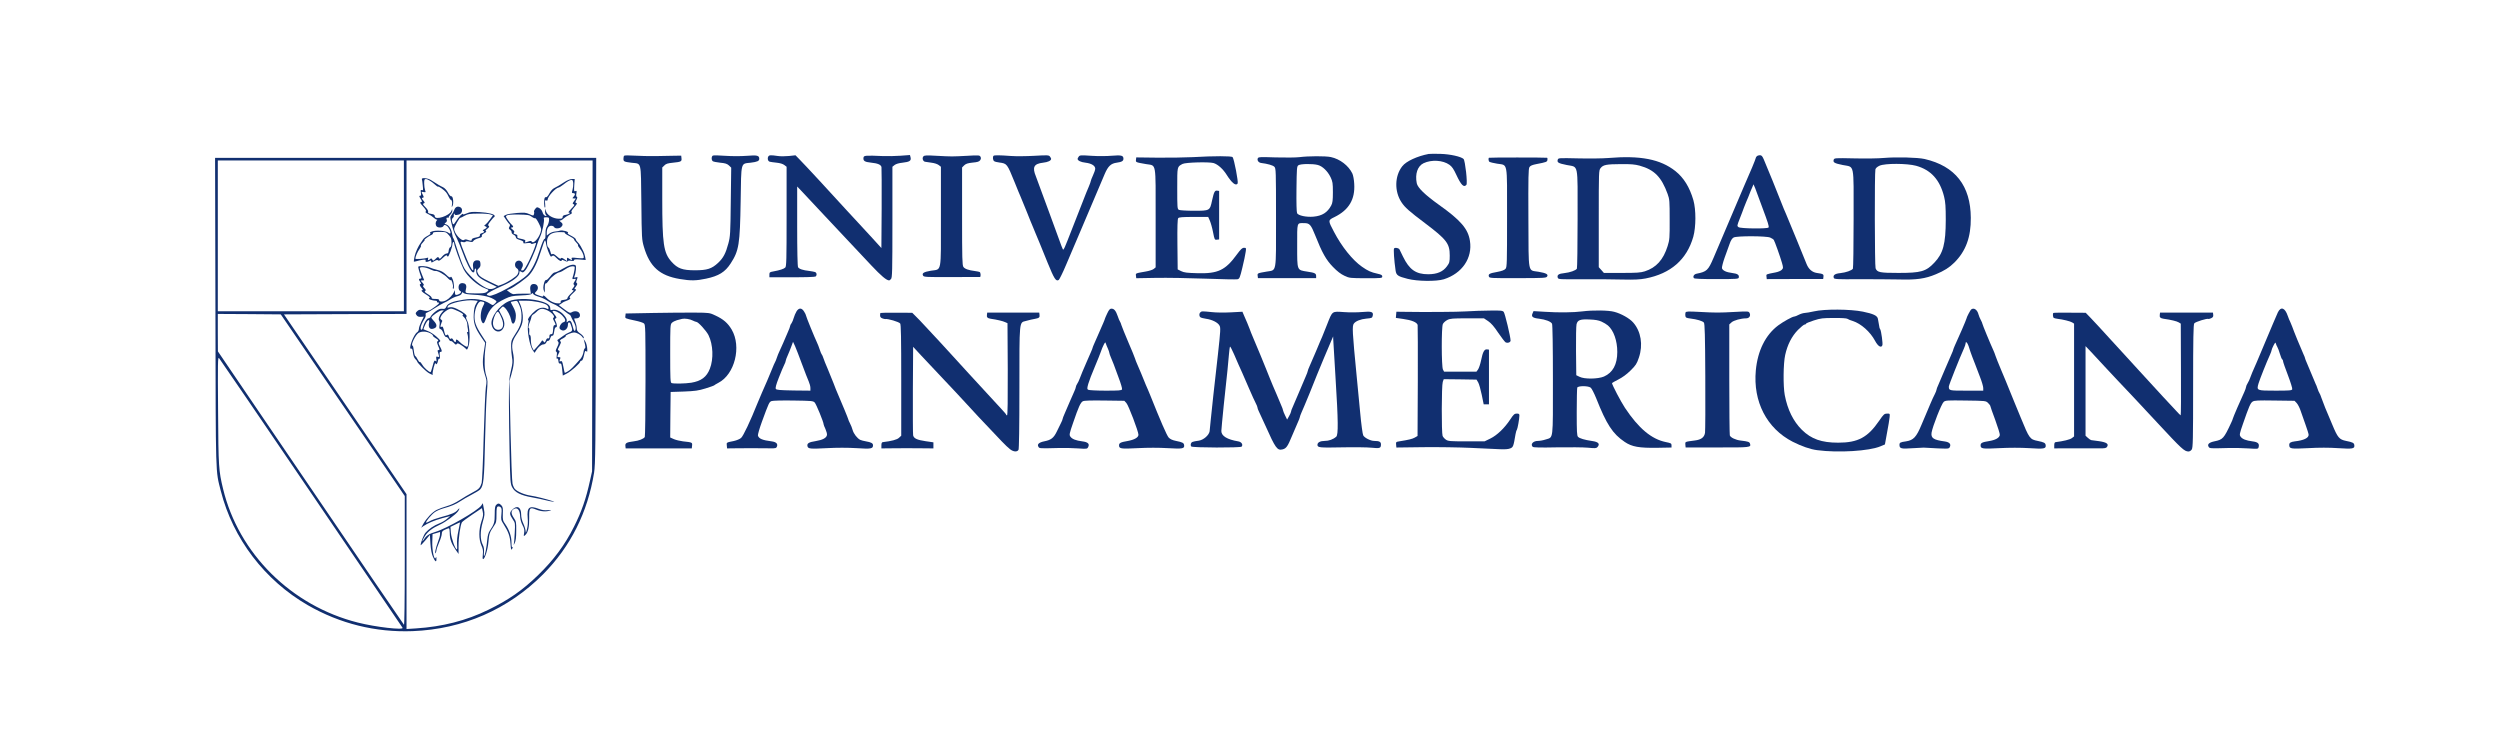 <svg width="2835" height="827" xmlns="http://www.w3.org/2000/svg" version="1.0" preserveAspectRatio="xMidYMid meet">

 <g>
  <title>Layer 1</title>
  <g transform="translate(0 827) scale(0.1 -0.1)" fill="#000000" id="svg_1">
   <path d="m16200,6524c-129,-25 -255,-83 -298,-139c-87,-110 -91,-286 -9,-409c39,-59 86,-101 267,-237c245,-185 280,-231 280,-366c0,-73 -3,-84 -31,-122c-45,-62 -112,-91 -214,-91c-139,0 -213,52 -285,200c-17,36 -35,72 -39,80c-9,18 -49,26 -62,13c-8,-8 0,-135 17,-251c8,-54 26,-66 136,-94c112,-29 326,-31 411,-5c208,66 327,241 296,436c-21,136 -104,232 -348,406c-161,115 -245,196 -255,247c-21,106 9,194 77,227c91,43 220,35 294,-18c29,-21 48,-49 77,-112c55,-118 86,-150 115,-115c15,18 -14,274 -32,293c-28,27 -152,55 -262,58c-60,2 -121,1 -135,-1z" id="svg_2" fill="#112f70"/>
   <path d="m7078,6504c-5,-4 -8,-20 -8,-35c0,-31 7,-34 95,-45c112,-13 102,27 108,-452c4,-407 5,-419 29,-502c66,-225 179,-326 407,-364c123,-21 186,-20 298,4c143,30 216,75 279,173c94,145 105,215 113,705c7,455 -1,424 113,437c75,9 98,19 98,44c0,38 -23,44 -142,34c-68,-5 -164,-5 -240,0c-70,5 -135,7 -143,3c-18,-7 -20,-50 -2,-64c6,-5 44,-13 84,-17c57,-5 78,-12 99,-31l26,-25l-5,-387c-4,-362 -6,-392 -27,-472c-30,-113 -58,-166 -117,-221c-72,-67 -124,-84 -263,-84c-141,0 -196,20 -265,97c-90,100 -105,201 -105,714l0,355l24,23c18,19 38,25 98,31c91,9 101,14 96,51l-3,29l-75,-1c-41,0 -136,-2 -210,-4c-74,-1 -184,1 -245,5c-60,4 -113,4 -117,-1z" id="svg_3" fill="#112f70"/>
   <path d="m8712,6494c-12,-22 -4,-52 17,-58c9,-2 44,-8 78,-11c39,-4 72,-14 88,-27l25,-19l0,-564c0,-495 -2,-565 -15,-579c-17,-16 -60,-30 -135,-44c-41,-7 -45,-10 -45,-37l0,-29l255,0c140,-1 261,3 268,8c18,13 15,43 -5,51c-10,3 -38,9 -63,12c-75,8 -119,23 -130,43c-6,12 -10,182 -10,467l0,448l43,-45c24,-25 144,-153 267,-285c123,-132 262,-280 310,-330c47,-49 146,-155 220,-234c113,-120 173,-171 204,-171c2,0 12,7 20,16c14,14 16,86 16,644l0,629l25,20c16,12 49,22 90,26c80,9 100,22 91,60l-7,27l-107,-8c-59,-4 -147,-6 -197,-4c-203,9 -220,7 -223,-18c-5,-36 13,-49 83,-56c79,-8 114,-23 121,-50c2,-12 3,-223 2,-470l-3,-449l-99,109c-55,60 -129,141 -165,179c-37,39 -93,99 -125,135c-175,193 -486,529 -543,586l-42,43l-73,-8c-40,-4 -98,-5 -128,0c-83,12 -98,11 -108,-7z" id="svg_4" fill="#112f70"/>
   <path d="m10471,6496c-16,-19 -6,-53 17,-60c9,-2 43,-7 74,-11c34,-4 67,-15 82,-26l26,-20l0,-565c0,-655 11,-594 -114,-614c-81,-14 -104,-28 -88,-56c9,-16 36,-17 323,-16c173,0 317,1 322,1c11,1 9,49 -3,56c-5,3 -29,8 -52,11c-73,9 -117,24 -133,47c-13,19 -15,93 -15,575l0,553l24,24c19,18 39,25 95,31c56,5 75,11 86,27c10,15 11,25 4,39c-10,18 -18,19 -152,11c-174,-9 -170,-9 -343,0c-120,7 -142,6 -153,-7z" id="svg_5" fill="#112f70"/>
   <path d="m11267,6503c-12,-11 -8,-50 6,-60c6,-6 33,-13 60,-16c87,-12 87,-12 174,-226c30,-74 60,-149 68,-165c8,-17 39,-94 70,-171c30,-77 60,-149 65,-160c5,-11 21,-49 35,-85c15,-36 35,-85 46,-110c10,-25 51,-126 91,-224c73,-179 93,-210 124,-191c8,6 47,84 85,175c61,143 118,278 164,385c17,38 42,97 155,365c50,118 103,243 118,278c38,88 70,118 135,127c58,8 77,19 77,45c0,37 -24,43 -130,34c-57,-5 -155,-6 -231,-1c-122,8 -134,8 -146,-9c-7,-10 -13,-21 -13,-25c0,-20 35,-38 90,-44c67,-8 110,-34 110,-68c0,-12 -11,-46 -25,-75c-14,-30 -25,-59 -25,-64c0,-6 -11,-36 -24,-67c-14,-31 -41,-99 -61,-151c-21,-52 -61,-156 -90,-230c-29,-74 -70,-179 -91,-232c-20,-54 -41,-98 -45,-98c-9,0 4,-32 -159,415c-76,209 -145,396 -153,415c-43,104 -23,143 82,155c55,6 91,23 91,44c0,4 -6,15 -13,25c-13,17 -24,18 -178,9c-90,-5 -209,-6 -264,-2c-135,10 -190,10 -198,2z" id="svg_6" fill="#112f70"/>
   <path d="m19922,6498c-7,-7 -12,-16 -12,-21c0,-5 -19,-53 -41,-106c-23,-53 -63,-145 -89,-206c-26,-60 -64,-148 -83,-195c-45,-107 -204,-481 -265,-623c-61,-143 -77,-158 -193,-181c-29,-6 -45,-32 -30,-50c6,-8 86,-11 258,-11c230,0 248,2 251,18c6,30 -15,44 -74,51c-67,8 -110,28 -117,55c-2,11 11,64 30,118c19,54 45,125 57,158c14,41 29,63 46,72c37,19 369,18 414,-1c19,-8 37,-20 41,-27c11,-17 73,-191 93,-261c15,-54 15,-58 -2,-77c-11,-12 -42,-25 -75,-31c-107,-21 -103,-18 -99,-48l3,-27l320,1l320,0l3,26c3,29 -2,32 -77,43c-51,8 -91,43 -114,100c-9,22 -60,146 -112,275c-53,129 -108,262 -122,295c-15,33 -35,81 -45,108c-42,109 -170,425 -207,510c-16,37 -25,47 -44,47c-12,0 -28,-5 -35,-12zm-17,-365c9,-27 43,-118 75,-203c72,-193 83,-227 75,-240c-10,-16 -317,-13 -340,4c-18,13 -18,16 14,97c18,46 40,102 47,124c8,22 21,54 28,70c8,17 29,67 46,113c18,45 34,82 35,82c1,0 10,-21 20,-47z" id="svg_7" fill="#112f70"/>
   <path d="m13525,6488c-82,-4 -260,-7 -395,-6l-245,3l-3,-26c-3,-30 -5,-29 115,-50c118,-20 108,37 108,-611l0,-560l-22,-18c-12,-10 -53,-23 -90,-29c-120,-21 -115,-19 -111,-49l3,-27l225,4c124,2 376,-2 561,-9c185,-7 347,-10 362,-7c23,6 28,17 56,134c17,71 34,149 37,176c7,45 6,47 -19,47c-20,0 -36,-15 -78,-72c-133,-183 -216,-223 -453,-216c-115,3 -148,7 -181,23l-40,20l-3,284c-2,201 1,288 9,297c9,11 49,14 176,14l164,0l19,-43c10,-23 27,-82 36,-130c17,-85 18,-88 43,-85l26,3l0,275l0,275l-22,3c-27,4 -36,-12 -58,-111c-25,-117 -25,-117 -206,-117c-84,0 -159,5 -170,10c-18,10 -19,24 -19,244c0,254 -2,243 60,277c34,18 299,25 352,10c49,-15 107,-67 149,-134c58,-92 104,-129 124,-98c10,17 -40,277 -57,299c-12,14 -208,14 -453,0z" id="svg_8" fill="#112f70"/>
   <path d="m14735,6488c-38,-5 -159,-6 -268,-3c-179,6 -198,5 -204,-11c-9,-23 9,-48 38,-52c73,-9 133,-26 150,-43c18,-18 19,-41 19,-577c0,-646 10,-591 -107,-612c-104,-18 -105,-18 -101,-48l3,-26l330,0l330,0l0,23c0,31 -14,38 -101,51c-118,19 -114,7 -114,294c0,274 -6,256 79,256c62,0 77,-17 126,-140c77,-195 123,-277 200,-356c49,-51 90,-82 131,-101c57,-27 64,-27 244,-28c178,0 185,1 185,20c0,15 -11,22 -53,31c-77,17 -109,32 -178,80c-107,75 -228,226 -316,394c-70,132 -70,132 6,169c163,80 234,201 223,376c-2,46 -12,98 -21,117c-43,90 -141,165 -244,187c-62,13 -256,12 -357,-1zm210,-89c53,-14 111,-71 144,-139c23,-49 26,-67 26,-170c0,-93 -4,-122 -19,-150c-43,-80 -102,-118 -202,-127c-79,-7 -171,12 -185,39c-6,12 -9,116 -7,274c3,240 4,257 22,270c24,17 162,19 221,3z" id="svg_9" fill="#112f70"/>
   <path d="m16884,6481c-8,-9 -4,-40 7,-47c6,-4 45,-13 86,-20c124,-21 113,40 113,-609c0,-521 -1,-564 -17,-583c-13,-15 -42,-26 -96,-36c-86,-15 -102,-24 -93,-52c5,-18 23,-19 328,-18c295,0 322,2 332,18c16,25 -9,39 -96,54c-125,22 -113,-43 -116,604c-2,476 0,564 12,583c10,16 32,25 78,34c115,22 123,25 126,49c2,12 0,23 -5,23c-24,4 -655,4 -659,0z" id="svg_10" fill="#112f70"/>
   <path d="m18235,6478c-60,-5 -212,-7 -337,-4c-223,5 -227,5 -233,-15c-10,-31 6,-41 101,-60c137,-28 124,37 124,-608c0,-306 -4,-561 -8,-568c-13,-20 -78,-43 -142,-50c-65,-6 -85,-21 -75,-52c6,-19 16,-19 283,-18c152,1 356,0 452,-3c135,-3 194,0 260,12c286,55 468,214 542,473c31,112 32,306 1,415c-43,148 -109,254 -204,330c-171,135 -397,179 -764,148zm360,-87c165,-46 246,-128 316,-321c22,-61 23,-80 23,-290c1,-209 -1,-230 -23,-300c-49,-156 -129,-245 -259,-287c-48,-15 -91,-18 -260,-18l-204,0l-29,33l-29,32l0,549c0,539 0,549 21,575c29,37 65,44 229,45c115,1 160,-3 215,-18z" id="svg_11" fill="#112f70"/>
   <path d="m21365,6479c-60,-6 -212,-8 -337,-5c-222,5 -227,4 -234,-16c-9,-30 8,-40 102,-59c137,-28 124,37 124,-608c0,-306 -4,-561 -8,-568c-13,-20 -78,-43 -142,-50c-63,-6 -87,-24 -74,-56c4,-13 47,-15 282,-13c152,0 356,-1 452,-3c202,-6 302,8 423,59c94,39 153,76 210,133c130,130 188,288 186,507c-2,364 -177,587 -524,667c-79,18 -322,24 -460,12zm364,-89c168,-47 269,-158 317,-350c15,-61 19,-111 19,-265c-1,-270 -29,-378 -129,-483c-95,-101 -153,-117 -407,-117c-212,0 -242,6 -260,53c-10,26 -12,1084 -2,1121c4,15 21,30 47,42c62,28 312,27 415,-1z" id="svg_12" fill="#112f70"/>
   <path d="m2443,4733c4,-1908 0,-1790 61,-2031c138,-541 497,-1012 987,-1295c365,-210 769,-310 1189,-294c570,22 1084,247 1480,646c311,314 504,700 577,1151c15,95 17,269 20,1838l4,1732l-2161,0l-2161,0l4,-1747zm2137,862l0,-855l-1055,0l-1055,0l0,855l0,855l1055,0l1055,0l0,-855zm2137,-907l-3,-1763l-22,-99c-47,-215 -96,-356 -184,-531c-102,-204 -229,-375 -404,-545c-180,-175 -334,-282 -568,-396c-249,-122 -520,-191 -818,-210l-108,-7l0,765l0,764l-695,1020l-695,1019l695,3l695,2l0,870l0,870l1055,0l1055,0l-3,-1762zm-2830,-1013l703,-1030l0,-735c0,-460 -4,-730 -9,-725c-6,6 -483,705 -1060,1555l-1050,1545l-1,213l0,212l357,-2l357,-3l703,-1030zm-360,-995c566,-833 1033,-1521 1038,-1529c17,-29 -307,8 -507,59c-754,190 -1351,782 -1528,1515c-50,208 -53,245 -57,890c-4,538 -3,608 10,595c8,-8 478,-697 1044,-1530z" id="svg_13" fill="#112f70"/>
   <path d="m4784,6238c3,-7 7,-39 10,-72c6,-52 5,-58 -10,-52c-14,5 -16,1 -11,-29c4,-27 2,-35 -9,-35c-13,0 -12,-6 6,-34c19,-32 19,-35 3,-38c-15,-3 -10,-11 24,-49c31,-34 39,-49 31,-57c-8,-8 -1,-16 27,-29c21,-10 49,-28 61,-40c13,-13 29,-23 36,-23c9,0 9,-3 0,-12c-7,-7 -12,-21 -12,-33c0,-12 5,-26 12,-33c18,-18 66,-15 77,5c8,15 12,16 35,4c24,-14 54,-76 42,-88c-3,-4 -14,1 -23,9c-25,21 -139,30 -182,14c-23,-8 -31,-15 -22,-20c8,-5 -2,-15 -31,-31c-24,-12 -48,-32 -53,-43c-6,-11 -16,-26 -22,-33c-27,-34 -62,-109 -72,-158c-6,-30 -10,-56 -8,-58c2,-1 17,1 33,6c16,5 46,12 67,15c31,4 38,2 33,-9c-6,-18 16,-20 45,-5c15,9 19,7 19,-6c0,-14 4,-14 34,4c25,15 37,17 45,9c8,-8 22,0 52,28c27,26 43,35 46,28c3,-7 8,-13 12,-13c11,0 51,110 51,138c0,11 5,24 10,27c6,3 10,-3 10,-14c0,-26 73,-228 106,-292c41,-83 161,-189 247,-220c43,-15 45,-21 14,-42c-18,-12 -50,-15 -133,-14c-118,2 -112,-1 -98,60c4,16 1,33 -6,42c-15,18 -51,20 -68,3c-18,-18 -15,-66 5,-77c14,-7 15,-12 5,-24c-7,-8 -24,-17 -37,-20c-22,-4 -25,-1 -26,27c0,31 0,31 -10,6c-13,-32 -56,-78 -91,-96c-36,-19 -78,-18 -78,1c0,11 -12,15 -45,15c-31,0 -43,4 -40,13c2,6 -16,25 -42,40c-35,22 -43,31 -33,37c12,7 10,13 -8,33c-17,18 -20,26 -10,30c9,3 6,11 -11,31c-24,26 -24,26 -3,26c12,0 22,1 22,3c0,1 -11,29 -25,62c-13,33 -25,66 -25,73c0,20 67,14 118,-12c26,-13 52,-21 58,-19c21,7 102,-38 137,-76c20,-22 38,-34 40,-28c2,7 9,-5 16,-26c7,-21 10,-44 7,-52c-3,-8 -2,-16 2,-19c15,-9 12,63 -4,104c-12,29 -19,38 -25,28c-6,-10 -19,-3 -51,28c-32,30 -57,44 -98,53c-30,7 -71,20 -90,29c-32,15 -115,20 -127,8c-4,-4 13,-65 35,-123c2,-7 -3,-13 -12,-13c-20,0 -20,-10 0,-38c8,-12 10,-22 5,-22c-18,0 -12,-22 11,-47c12,-13 16,-23 10,-23c-25,0 -10,-20 40,-50c38,-24 48,-34 37,-40c-10,-7 -7,-11 14,-19c16,-6 40,-11 53,-11c14,0 22,-4 19,-10c-3,-5 1,-10 9,-10c26,0 18,-13 -26,-45c-82,-59 -81,-59 -160,-40c-19,5 -32,1 -48,-15c-20,-20 -20,-23 -7,-43c11,-16 24,-21 49,-20l34,2l-28,-56c-15,-31 -28,-68 -28,-82c0,-15 -8,-31 -19,-38c-43,-27 -106,-202 -67,-187c9,4 15,-9 19,-47c4,-33 14,-59 27,-71c11,-10 20,-22 20,-26c0,-15 96,-111 130,-131c36,-22 55,-27 46,-13c-3,4 3,37 11,72c9,35 18,59 21,52c7,-23 21,-12 28,23c3,20 10,32 17,28c7,-4 8,8 4,35c-4,32 -2,42 9,42c19,0 18,14 -7,61c-19,38 -19,42 -4,53c15,10 10,17 -36,59c-28,25 -72,54 -98,63c-25,10 -48,19 -49,20c-2,1 7,25 20,53c26,57 54,71 43,21c-13,-60 16,-86 66,-60c28,15 23,45 -12,81c-16,17 -29,34 -27,39c8,21 93,80 116,80l25,0l-21,-22c-29,-32 -45,-77 -32,-93c6,-7 8,-30 4,-53c-5,-33 -3,-41 11,-44c10,-2 25,-22 34,-48c11,-29 22,-44 32,-42c9,1 21,-10 28,-24c6,-14 17,-24 23,-22c7,3 22,-7 35,-21c18,-21 24,-23 32,-12c7,11 15,10 46,-9c20,-12 45,-31 55,-42c17,-19 18,-18 32,24c23,65 15,235 -13,289c-15,30 -18,44 -9,49c16,10 -42,57 -108,87c-38,18 -61,23 -83,18c-29,-7 -30,-6 -20,14c19,35 209,76 300,64l39,-5l-21,-36c-15,-25 -22,-57 -25,-116c-5,-97 14,-154 85,-258l45,-66l-16,-105c-18,-112 -13,-180 20,-279c13,-41 14,-59 4,-116c-6,-37 -17,-290 -25,-562c-7,-272 -18,-509 -23,-526c-18,-57 -31,-71 -104,-109c-40,-21 -106,-60 -147,-87c-44,-29 -102,-56 -145,-68c-39,-11 -90,-30 -114,-42c-49,-24 -115,-94 -152,-159l-24,-44l24,18c47,33 125,66 215,91l90,24l-38,-33c-20,-18 -59,-40 -85,-50c-59,-22 -122,-65 -156,-105c-22,-26 -56,-113 -56,-142c0,-5 24,19 53,54l52,63l6,-100c5,-67 14,-115 27,-146c26,-60 42,-71 41,-27c0,27 -2,29 -8,13c-16,-39 -42,83 -39,180l3,88l43,12l42,13l0,-27c0,-15 -11,-54 -24,-87c-24,-62 -43,-151 -26,-124c5,8 10,23 10,33c0,10 14,49 30,87c17,38 30,81 30,97c0,24 7,33 35,46c20,9 40,17 45,17c6,0 10,-24 10,-54c0,-67 18,-119 64,-186l36,-52l0,93c-1,89 20,233 38,266c5,8 58,48 118,88l109,73l9,-40c8,-32 5,-54 -15,-112c-31,-95 -31,-200 0,-271c18,-40 21,-60 16,-102c-4,-32 -3,-53 3,-53c20,0 54,110 61,197c8,91 12,104 61,177c28,40 30,51 30,130c0,68 3,88 15,92c8,4 22,0 31,-7c13,-11 15,-25 10,-79c-6,-61 -5,-68 25,-115c54,-85 72,-135 78,-220c6,-74 7,-78 20,-56c7,13 8,20 2,17c-8,-5 -11,12 -11,53c0,68 -24,140 -70,207c-28,39 -30,49 -28,117c3,62 0,78 -16,96c-23,25 -39,27 -60,5c-12,-12 -16,-37 -16,-105c0,-93 -6,-112 -54,-184c-17,-25 -26,-55 -31,-107c-7,-84 -25,-177 -35,-183c-4,-2 -5,17 -2,44c3,33 -1,58 -13,82c-31,58 -31,153 -2,255c24,82 25,94 14,154l-12,64l-17,-26c-39,-59 -392,-262 -525,-301c-65,-19 -101,-43 -124,-82c-11,-16 -19,-25 -19,-19c0,5 13,31 29,56c32,51 86,91 174,131c61,28 176,113 202,150c22,32 18,44 -5,15c-23,-30 -71,-51 -193,-83c-49,-13 -105,-33 -124,-45c-20,-11 -38,-19 -41,-16c-8,9 60,91 98,118c19,14 64,34 100,44c85,23 141,47 193,82c23,16 79,48 123,71c45,23 90,51 99,61c39,43 46,111 55,540c5,228 14,478 21,555c10,128 10,145 -7,195c-21,61 -25,186 -10,307l9,73l-50,77c-70,108 -87,158 -81,237c7,78 43,153 73,148c44,-7 46,-10 23,-53c-26,-51 -35,-129 -18,-169c17,-41 30,-34 51,26c37,110 92,167 219,227c57,27 79,32 178,37c80,3 115,9 121,19c7,11 10,10 18,-3c5,-9 33,-23 63,-31c29,-8 72,-27 94,-43c23,-16 57,-34 76,-41c20,-6 67,-36 105,-66c38,-30 72,-55 76,-55c3,0 9,-8 13,-17c3,-10 17,-38 31,-63c16,-27 25,-57 23,-75c-4,-45 -21,-33 -34,26c-13,58 -31,75 -55,53c-15,-13 -16,-12 -12,8c3,16 -7,36 -32,65c-38,45 -91,69 -131,59c-20,-5 -24,-3 -24,17c0,40 -39,65 -135,88c-117,28 -266,24 -338,-8c-108,-49 -206,-182 -193,-261c12,-76 84,-108 125,-56c30,38 27,88 -10,157l-31,59l23,24c21,23 23,23 42,6c31,-28 65,-94 73,-139c12,-79 54,-40 54,50c0,28 -11,61 -30,96c-17,30 -29,55 -28,57c2,1 19,5 39,9c36,7 36,6 59,-47c17,-38 24,-73 24,-123c1,-75 -17,-124 -87,-229c-28,-44 -32,-57 -31,-115c0,-36 5,-91 10,-122c9,-48 7,-71 -12,-150c-21,-86 -23,-116 -23,-354c0,-143 4,-411 8,-595c7,-311 9,-338 29,-375c29,-58 98,-93 226,-115c55,-10 128,-25 161,-34c49,-13 115,-22 80,-11c-83,27 -195,55 -253,64c-75,11 -155,45 -184,77c-9,11 -21,37 -26,59c-6,22 -16,293 -23,602l-12,562l22,75c30,102 35,168 18,248c-18,85 -10,129 36,199c65,98 80,143 75,223c-3,41 -14,91 -26,119l-21,47l82,0c88,0 198,-22 234,-46c13,-8 23,-24 23,-35c0,-16 -3,-18 -19,-9c-38,20 -86,12 -129,-22c-50,-40 -96,-100 -82,-108c6,-4 6,-18 0,-41c-18,-60 15,-250 52,-302l20,-28l18,28c25,40 59,68 84,68c12,0 25,9 31,23c5,12 15,20 22,18c7,-3 17,10 23,29c7,21 16,32 24,29c9,-4 15,10 20,45c5,35 11,51 22,51c15,0 11,35 -9,75c-7,13 -6,20 2,23c17,6 14,17 -14,50c-14,17 -22,32 -18,35c19,10 75,-16 108,-50c39,-40 45,-68 16,-76c-25,-6 -53,-50 -45,-71c3,-9 18,-19 32,-23c30,-7 62,25 62,63c0,34 19,39 31,7c25,-66 23,-78 -14,-91c-19,-7 -51,-25 -70,-40c-19,-15 -43,-32 -53,-38c-16,-9 -17,-14 -6,-27c11,-12 9,-23 -10,-63c-17,-34 -20,-48 -11,-51c9,-3 11,-17 6,-45c-4,-29 -3,-39 5,-34c7,4 12,-6 14,-26c2,-24 7,-32 19,-30c14,2 18,-10 24,-67l7,-70l46,24c48,24 152,117 152,135c0,5 7,10 15,10c9,0 18,20 27,60c10,50 14,57 26,47c13,-10 14,-5 10,39c-3,28 -13,62 -23,75l-17,24l7,-25c14,-51 17,-80 7,-80c-5,0 -13,-20 -16,-44c-4,-25 -18,-56 -32,-73c-88,-100 -113,-125 -143,-143c-18,-12 -35,-19 -37,-18c-2,2 -9,34 -16,71c-11,57 -15,66 -30,61c-16,-5 -17,-2 -8,20c8,23 7,26 -10,26c-24,0 -24,3 -5,41c14,26 14,30 0,35c-13,5 -12,12 9,50c13,24 20,46 15,49c-17,11 -9,23 26,39c20,10 33,21 30,26c-6,9 66,40 96,40c28,0 75,-26 93,-52c13,-19 16,-19 16,-5c0,9 -18,30 -40,45c-32,22 -39,33 -40,60c0,18 -7,49 -15,69c-19,45 -19,43 9,43c35,0 52,25 38,55c-13,28 -58,34 -91,13c-17,-10 -28,-5 -78,32c-32,24 -60,46 -63,48c-3,3 1,7 8,9c7,3 18,10 25,17c7,7 29,18 50,25c40,14 53,26 37,36c-6,4 10,26 37,50c35,32 43,44 30,45c-17,0 -17,2 4,31c16,22 19,33 10,38c-9,6 -9,15 -1,35c14,37 13,38 -12,31c-18,-6 -20,-4 -14,11c17,41 24,119 12,126c-24,16 -73,3 -146,-40c-43,-26 -80,-42 -93,-42c-8,0 -30,-20 -48,-45c-19,-24 -39,-43 -46,-40c-7,2 -17,-11 -23,-33c-12,-44 -12,-70 1,-97c7,-17 8,-16 7,10c-2,55 2,86 11,81c5,-3 20,12 35,34c26,40 96,92 126,94c8,1 36,16 62,34c28,19 59,32 77,32c31,0 31,0 25,-42c-4,-24 -11,-53 -15,-66c-13,-35 -11,-41 11,-35c24,6 25,0 3,-33c-12,-19 -13,-28 -4,-33c8,-6 6,-15 -9,-34c-20,-25 -20,-27 -3,-27c14,0 8,-9 -22,-38c-22,-20 -40,-44 -40,-52c0,-10 -13,-17 -40,-20c-31,-4 -39,-9 -37,-22c2,-14 -4,-18 -28,-18c-45,0 -98,26 -136,66c-20,21 -34,29 -34,21c0,-13 -5,-13 -42,0c-57,19 -62,26 -38,48c36,33 20,85 -26,85c-33,0 -47,-24 -40,-70l6,-40l-89,0c-49,0 -95,-2 -103,-5c-7,-3 -29,6 -47,19l-33,25l33,14c48,20 188,122 222,160c49,55 94,148 131,269c20,64 40,119 45,122c4,3 11,-16 14,-42c5,-38 37,-123 53,-141c2,-2 10,1 17,7c10,9 21,4 47,-23c33,-34 60,-45 60,-25c0,6 14,3 32,-6c20,-11 33,-13 36,-6c2,6 17,8 38,5c24,-4 34,-2 34,7c0,10 17,11 66,7l66,-5l-7,37c-3,20 -13,48 -21,64c-8,15 -21,40 -29,55c-8,16 -24,37 -35,47c-11,10 -20,24 -20,31c0,8 -23,25 -52,40c-36,18 -47,28 -38,34c18,11 -66,34 -89,25c-9,-4 -33,-8 -54,-10c-21,-1 -52,-12 -68,-24l-29,-22l0,30c0,50 20,81 51,81c15,0 29,-7 33,-15c7,-20 60,-19 80,1c22,21 20,40 -6,58c-18,13 -19,16 -5,16c9,0 27,10 39,23c13,12 40,30 62,40c29,13 37,20 28,29c-8,8 0,23 29,57c31,35 37,47 25,49c-14,3 -14,6 0,35c12,22 13,32 5,35c-7,2 -9,16 -5,38c5,30 4,33 -11,27c-16,-6 -17,0 -13,65l5,72l-31,0c-19,0 -52,-13 -82,-32c-51,-34 -82,-52 -125,-74c-15,-8 -37,-34 -50,-59c-13,-25 -29,-43 -36,-41c-6,3 -14,-2 -17,-10c-9,-24 -7,-102 3,-108c5,-3 6,15 3,41c-4,40 -3,45 12,40c10,-4 16,-1 16,9c0,34 89,133 125,138c8,1 31,16 52,32c46,37 76,54 97,54c19,0 22,-64 7,-118c-9,-28 -7,-32 10,-32c23,0 25,-17 2,-42c-15,-17 -15,-18 6,-18l22,0l-21,-30c-19,-27 -20,-31 -5,-36c14,-6 9,-15 -26,-50c-24,-24 -38,-44 -31,-44c29,0 8,-19 -28,-25c-30,-5 -40,-11 -40,-26c0,-16 -7,-19 -43,-19c-61,0 -129,38 -144,81l-12,34l0,-31c-1,-16 4,-35 11,-42c7,-7 8,-12 3,-12c-20,0 -36,18 -44,46c-4,16 -20,36 -35,44c-26,14 -28,14 -47,-9c-10,-12 -16,-27 -13,-32c3,-5 3,-18 -1,-28c-6,-19 -7,-19 -52,1c-40,18 -57,19 -142,13c-53,-4 -108,-13 -123,-21l-27,-14l30,-45c16,-24 34,-47 39,-50c6,-4 4,-14 -3,-26c-10,-17 -9,-23 8,-35c11,-8 19,-22 17,-30c-2,-8 9,-19 23,-26c14,-6 25,-19 25,-29c0,-11 14,-21 45,-30c32,-10 44,-18 40,-28c-4,-11 3,-13 39,-8c27,4 46,2 48,-4c2,-7 12,-7 31,0c27,10 28,10 22,-11c-32,-105 -119,-284 -143,-293c-22,-8 -28,3 -14,25c17,28 15,54 -7,74c-18,17 -49,13 -63,-8c-14,-21 -8,-56 12,-68c22,-14 26,-39 9,-69c-13,-26 -112,-90 -172,-113l-46,-17l-105,50c-80,39 -109,58 -121,80c-20,39 -19,46 6,70c15,13 20,28 17,52c-2,28 -8,35 -29,37c-42,5 -62,-23 -54,-76c13,-86 -31,-18 -97,153c-56,141 -55,139 -23,131c16,-4 31,-3 34,3c4,6 20,7 44,1c30,-6 39,-5 46,9c5,9 30,22 55,29c33,8 44,16 40,26c-4,10 6,21 28,32c20,11 28,19 19,22c-9,3 -5,12 15,28c23,19 26,25 15,33c-11,7 -7,17 20,52c19,24 37,46 42,47c4,2 7,8 7,13c0,20 -70,38 -169,44c-88,5 -108,3 -147,-14c-27,-12 -44,-16 -44,-9c0,18 -50,-32 -80,-81c-28,-45 -33,-45 -44,0c-4,18 -1,31 10,39c8,7 13,19 10,26c-3,7 0,16 6,20c6,4 8,3 5,-3c-11,-17 46,-13 66,5c23,21 22,59 -3,72c-30,16 -57,4 -69,-31c-6,-16 -19,-41 -30,-55c-18,-23 -18,-28 -5,-82c27,-106 31,-117 61,-177c17,-33 46,-103 64,-154c46,-129 100,-235 122,-239c11,-2 17,3 17,17c0,11 5,23 10,26c6,4 10,-8 10,-28c0,-51 29,-79 137,-132l97,-47l-28,-15c-18,-9 -40,-13 -61,-9c-49,10 -144,77 -216,154c-56,59 -69,80 -101,167c-20,55 -46,134 -59,175c-12,41 -25,77 -29,80c-4,3 -10,26 -14,52c-8,52 -35,93 -68,104c-21,6 -21,7 -4,20c11,7 16,20 13,29c-9,22 -5,31 13,27c8,-2 12,-1 9,3c-4,3 4,17 17,30c13,13 24,34 23,47c-1,22 -1,22 -10,-3c-21,-57 -189,-111 -189,-60c0,15 -10,21 -41,26c-31,5 -39,11 -34,23c3,10 -7,29 -30,52c-30,31 -34,38 -20,44c15,5 14,9 -5,33c-19,24 -20,28 -6,31c14,3 14,6 1,32c-19,38 -19,38 10,32c24,-4 25,-3 15,22c-5,15 -10,50 -10,77c0,40 3,49 18,49c21,0 67,-28 106,-64c15,-15 31,-25 34,-22c6,6 69,-38 90,-64c7,-8 22,-33 32,-55c11,-22 20,-35 20,-30c0,6 5,2 11,-8c6,-10 8,-32 4,-50c-5,-24 -4,-28 4,-17c20,28 9,123 -12,114c-7,-2 -23,16 -36,41c-15,28 -37,52 -55,61c-31,14 -76,41 -137,81c-37,25 -111,32 -105,11zm778,-400l28,-10l-33,-45c-17,-25 -41,-51 -51,-59c-18,-12 -18,-14 -3,-20c24,-9 21,-19 -10,-34c-16,-7 -23,-15 -15,-17c20,-8 14,-20 -13,-27c-17,-4 -25,-12 -23,-23c2,-13 -8,-19 -44,-26c-30,-6 -48,-14 -48,-23c0,-17 -10,-17 -46,-4c-18,7 -30,7 -40,0c-27,-24 -115,73 -114,126c1,20 61,128 70,124c3,-1 24,9 48,23c38,21 56,24 155,25c62,1 124,-4 139,-10zm468,-26c17,-13 35,-20 40,-17c5,3 23,-23 40,-57c29,-58 31,-66 20,-103c-22,-71 -82,-134 -100,-105c-6,10 -15,10 -40,1c-41,-14 -40,-14 -34,3c6,14 -4,19 -62,31c-24,5 -31,10 -27,24c3,14 -3,20 -23,25c-20,5 -24,10 -15,19c8,8 4,17 -16,34c-22,18 -24,22 -10,23c21,0 22,13 1,31c-9,7 -28,31 -44,54c-26,37 -27,42 -12,52c11,8 60,11 134,10c104,-2 121,-5 148,-25zm196,-42c-1,-19 -11,-48 -21,-64c-14,-21 -20,-46 -19,-88c1,-42 -3,-58 -12,-58c-8,0 -29,-50 -54,-128c-40,-128 -87,-221 -138,-275c-81,-86 -386,-254 -436,-241c-14,3 -26,10 -26,15c0,12 74,53 182,100c111,47 188,107 188,145c0,22 2,23 21,12c18,-12 24,-9 48,19c28,34 115,223 132,290c6,21 21,61 34,88c25,52 52,183 42,207c-4,11 3,14 28,14c31,-1 33,-3 31,-36zm-1137,-165c26,-30 31,-44 31,-84c0,-33 -5,-51 -14,-54c-8,-3 -16,-21 -18,-39c-2,-26 -8,-33 -24,-33c-12,0 -34,-15 -49,-33c-25,-30 -29,-32 -38,-17c-8,15 -12,14 -37,-10c-26,-25 -29,-26 -38,-8c-9,14 -13,16 -23,6c-18,-18 -32,-16 -25,3c4,11 2,15 -8,11c-31,-12 -136,-19 -136,-10c0,22 25,80 47,109c12,17 20,34 16,37c-4,4 6,21 22,37c16,17 25,30 20,30c-12,0 55,49 77,56c10,3 18,12 18,20c0,11 16,14 74,14c72,0 75,-1 105,-35zm1316,25c-3,-5 19,-21 50,-36c30,-15 55,-32 55,-39c0,-6 11,-22 25,-35c13,-12 22,-26 20,-31c-3,-4 6,-21 20,-37c26,-31 45,-73 45,-99c0,-13 -10,-15 -71,-9c-63,7 -71,6 -66,-8c8,-20 2,-20 -28,0c-24,16 -25,15 -25,-6l0,-21l-31,22c-24,16 -33,19 -39,9c-5,-9 -18,-2 -47,24c-29,25 -43,32 -51,24c-8,-8 -14,1 -21,30c-6,22 -16,42 -21,44c-18,6 -23,75 -10,109c19,46 58,65 135,67c40,1 64,-2 60,-8zm-1025,-703c104,-4 189,-26 236,-61c19,-15 19,-15 -4,-38c-22,-22 -23,-22 -50,-5c-79,52 -182,68 -308,48c-119,-18 -174,-40 -191,-76c-13,-27 -19,-30 -47,-27c-25,3 -43,-4 -77,-30c-24,-18 -48,-44 -54,-56c-5,-12 -18,-22 -27,-22c-18,0 -50,-53 -62,-102c-7,-32 -26,-38 -26,-8c0,23 18,65 43,103c11,15 17,37 14,47c-3,14 1,21 17,26c11,3 51,26 87,50c37,24 83,51 102,59c20,8 53,26 73,40c21,14 57,31 81,36c27,7 45,18 49,31c5,17 8,18 22,5c12,-10 50,-16 122,-20zm-180,-188c39,-19 58,-34 51,-38c-9,-6 -8,-11 4,-21c22,-18 44,-62 44,-86c-1,-10 3,-37 7,-58c5,-29 4,-37 -4,-32c-9,5 -9,0 -2,-19c11,-29 13,-114 4,-138c-5,-13 -10,-13 -38,4c-18,10 -43,30 -56,44c-27,28 -40,32 -40,10c0,-23 -15,-18 -30,10c-10,18 -17,22 -26,15c-9,-8 -15,-2 -23,21c-9,26 -13,29 -25,20c-12,-10 -17,-5 -26,31c-17,66 -18,68 -34,62c-13,-5 -14,0 -6,26c5,18 12,35 15,38c2,3 -3,10 -11,17c-15,10 -15,14 0,43c19,37 81,82 112,82c12,0 50,-14 84,-31zm1006,12c49,-22 91,-70 72,-83c-10,-6 -9,-14 5,-39c20,-36 22,-50 5,-46c-9,1 -14,-15 -16,-50c-3,-45 -6,-53 -23,-53c-14,0 -19,-7 -19,-26c0,-18 -4,-25 -14,-21c-9,4 -19,-5 -26,-24c-12,-27 -14,-28 -26,-12c-13,17 -15,17 -26,-2c-6,-11 -28,-37 -49,-59l-36,-40l-17,32c-9,18 -16,55 -16,87c0,33 -4,55 -11,55c-7,0 -10,15 -7,40c2,22 0,40 -5,40c-10,0 -3,33 15,77c6,15 12,36 14,47c1,10 9,23 19,29c9,5 25,17 35,27c44,44 67,48 126,21zm-517,-90c32,-77 16,-131 -40,-131c-35,0 -59,32 -59,78c0,33 21,95 42,119c15,19 28,4 57,-66zm-814,-168c19,-9 35,-23 35,-30c0,-7 14,-19 30,-28c31,-16 38,-31 19,-37c-6,-2 -3,-21 10,-51c18,-41 18,-47 5,-47c-11,0 -14,-6 -10,-16c3,-9 9,-27 12,-41c6,-22 4,-24 -13,-19c-17,6 -19,2 -15,-26c4,-28 3,-31 -9,-21c-13,10 -18,1 -33,-58c-10,-38 -20,-69 -24,-69c-18,0 -74,50 -92,82c-12,21 -25,36 -30,33c-4,-3 -15,11 -24,29c-9,19 -21,36 -27,38c-5,2 -13,29 -16,61c-3,31 -10,57 -14,57c-28,0 35,129 71,147c35,18 83,16 125,-4zm323,-2243c-13,-61 -18,-115 -15,-152c3,-32 2,-58 -3,-58c-17,0 -61,123 -67,188l-5,67l53,26c30,15 55,26 56,25c1,0 -8,-44 -19,-96z" id="svg_14" fill="#112f70"/>
   <path d="m5809,2490c-34,-34 -33,-51 8,-113c25,-36 26,-41 20,-150c-2,-61 -8,-121 -11,-132c-3,-11 1,-4 10,15c13,25 18,64 18,140c1,99 -1,107 -26,145c-33,48 -35,79 -7,99c45,31 76,-4 78,-90c1,-23 12,-62 26,-88c20,-38 24,-55 19,-89c-7,-41 -7,-42 13,-24c31,27 46,93 44,193c-2,116 6,126 80,95c53,-22 115,-26 159,-10c18,6 10,7 -27,4c-37,-4 -66,0 -105,15c-106,40 -134,17 -124,-102c4,-49 2,-91 -8,-128c-11,-45 -14,-49 -15,-23c-1,17 -12,55 -26,85c-16,34 -25,71 -25,104c0,84 -47,109 -101,54z" id="svg_15" fill="#112f70"/>
   <path d="m9032,4738c-11,-18 -25,-51 -31,-73c-6,-22 -17,-49 -25,-60c-9,-11 -16,-25 -16,-32c0,-7 -11,-36 -24,-65c-13,-29 -38,-87 -55,-128c-18,-41 -38,-86 -45,-100c-7,-14 -19,-43 -26,-65c-7,-22 -16,-44 -20,-50c-4,-5 -21,-44 -38,-87c-17,-42 -40,-98 -52,-125c-45,-101 -79,-181 -109,-253c-83,-208 -163,-376 -187,-396c-14,-13 -51,-28 -82,-35c-86,-17 -84,-16 -80,-51l3,-33l65,1c75,2 322,2 424,0c62,-1 69,1 77,21c11,31 -9,51 -61,58c-104,13 -144,30 -155,65c-3,10 17,80 45,157c81,221 83,224 110,235c14,5 119,8 247,6c207,-3 224,-4 242,-23c17,-18 101,-222 101,-247c0,-5 9,-29 21,-54c11,-25 19,-55 17,-66c-5,-34 -48,-57 -128,-70c-79,-12 -101,-26 -93,-59c8,-29 31,-31 222,-21c111,6 231,6 333,0c167,-11 188,-7 188,33c0,23 -22,34 -80,44c-25,4 -54,12 -65,17c-34,17 -74,69 -86,111c-6,22 -19,56 -30,76c-10,20 -19,39 -19,44c0,7 -74,186 -120,292c-10,22 -32,76 -48,120c-17,44 -47,118 -67,165c-21,47 -42,101 -48,120c-6,19 -14,37 -18,40c-4,3 -14,28 -23,55c-9,28 -23,64 -31,80c-30,63 -125,297 -125,307c0,6 -9,26 -21,44c-27,45 -60,46 -87,2zm63,-598c31,-85 66,-173 76,-196c10,-23 19,-55 19,-73l0,-31l-191,2c-158,3 -194,6 -201,18c-7,11 3,49 35,130c25,63 52,129 61,145c9,17 16,36 16,43c0,7 11,37 24,65c13,29 31,74 41,102l18,49l23,-49c12,-28 48,-120 79,-205z" id="svg_16" fill="#112f70"/>
   <path d="m12556,4716c-14,-30 -26,-57 -26,-60c0,-4 -9,-25 -19,-49c-10,-23 -33,-76 -51,-117c-18,-41 -41,-93 -51,-116c-10,-23 -19,-44 -19,-48c0,-3 -8,-25 -19,-49c-10,-23 -33,-76 -51,-117c-17,-41 -38,-90 -46,-107c-8,-18 -21,-51 -29,-73c-8,-22 -21,-51 -30,-63c-8,-12 -15,-28 -15,-36c0,-7 -9,-32 -20,-55c-10,-23 -33,-75 -51,-116c-17,-41 -42,-99 -55,-128c-13,-29 -24,-57 -24,-63c0,-5 -8,-27 -19,-47c-10,-20 -31,-64 -47,-96c-35,-72 -64,-95 -140,-110c-63,-13 -86,-34 -68,-63c12,-19 7,-19 244,-13c58,1 151,-1 206,-5c97,-7 103,-6 113,14c20,37 -1,58 -66,66c-72,9 -116,26 -135,54c-14,20 -12,33 32,159c61,178 83,228 110,242c15,8 90,10 245,8l225,-3l23,-25c24,-25 137,-323 137,-360c0,-31 -46,-57 -123,-71c-79,-13 -97,-23 -97,-49c0,-39 20,-42 211,-32c118,6 239,6 341,0c170,-10 192,-6 186,35c-4,25 -18,32 -92,47c-40,8 -66,20 -83,38c-21,23 -94,191 -210,482c-15,36 -36,88 -49,115c-12,28 -36,86 -53,130c-18,44 -39,94 -47,110c-8,17 -18,44 -23,60c-5,17 -39,100 -76,185c-36,85 -71,171 -77,190c-5,19 -14,40 -18,45c-5,6 -16,33 -25,60c-21,61 -41,85 -71,85c-18,0 -28,-12 -48,-54zm7,-398c9,-21 17,-43 17,-50c0,-6 8,-30 18,-52c10,-23 24,-57 31,-76c7,-19 32,-88 56,-152c25,-65 42,-124 39,-133c-5,-13 -34,-15 -188,-15c-99,0 -188,5 -196,10c-13,8 -13,16 1,67c9,32 42,119 74,193c31,74 63,153 70,175c7,22 21,56 31,75c16,31 19,33 24,15c3,-11 14,-37 23,-57z" id="svg_17" fill="#112f70"/>
   <path d="m22355,4762c-11,-7 -55,-92 -55,-104c0,-8 -96,-231 -131,-304c-10,-23 -19,-45 -19,-49c0,-5 -9,-27 -19,-49c-11,-23 -45,-102 -76,-176c-31,-74 -65,-153 -75,-176c-11,-23 -20,-47 -20,-54c0,-7 -9,-29 -19,-49c-11,-20 -34,-70 -51,-111c-17,-41 -43,-102 -57,-135c-14,-33 -33,-77 -42,-99c-59,-143 -92,-178 -177,-191c-65,-9 -74,-14 -74,-40c0,-42 20,-47 142,-38c62,4 122,7 133,7c285,-16 283,-16 295,5c18,34 -2,57 -56,65c-128,17 -159,38 -150,100c11,69 113,329 138,349c20,17 42,18 249,15c225,-3 228,-3 253,-27c14,-14 26,-29 26,-34c0,-5 25,-77 56,-159c30,-83 54,-159 52,-171c-5,-32 -49,-57 -123,-69c-77,-12 -95,-21 -95,-48c0,-39 20,-42 211,-32c118,6 239,6 341,0c169,-11 192,-7 186,35c-4,25 -18,32 -90,47c-89,18 -95,25 -193,265c-31,77 -63,154 -70,170c-8,17 -31,75 -53,130c-22,55 -65,161 -97,235c-31,74 -61,148 -66,165c-5,16 -15,43 -23,60c-34,73 -126,296 -126,305c0,5 -8,24 -18,42c-10,18 -22,47 -26,63c-13,52 -51,79 -81,57zm-32,-414c8,-24 18,-54 22,-68c4,-14 13,-38 20,-55c6,-16 21,-55 33,-85c11,-30 37,-97 56,-147c20,-51 36,-106 36,-123l0,-30l-189,0c-200,0 -201,0 -201,48c0,15 120,318 171,430c10,23 19,49 19,57c0,29 18,14 33,-27z" id="svg_18" fill="#112f70"/>
   <path d="m25831,4728c-11,-24 -34,-77 -51,-118c-17,-41 -43,-102 -57,-135c-27,-62 -45,-105 -80,-190c-24,-58 -77,-183 -103,-240c-9,-22 -21,-51 -25,-64c-4,-14 -16,-38 -26,-55c-11,-17 -19,-37 -19,-45c0,-8 -9,-32 -19,-55c-35,-73 -131,-296 -131,-304c0,-4 -8,-25 -19,-47c-82,-177 -94,-190 -187,-209c-63,-13 -86,-34 -68,-63c12,-19 13,-19 239,-13c55,1 150,-1 211,-5c110,-7 111,-7 117,15c10,40 -8,57 -70,65c-72,9 -116,26 -135,54c-14,20 -12,32 27,144c69,199 85,237 110,253c20,13 59,15 249,12l226,-3l24,-25c13,-14 33,-52 44,-85c11,-33 36,-105 56,-159c20,-55 36,-107 36,-117c0,-36 -56,-63 -157,-74c-46,-6 -63,-16 -63,-39c0,-46 15,-48 214,-38c123,7 237,7 340,0c167,-11 190,-7 184,35c-4,25 -18,32 -93,47c-78,16 -95,36 -157,185c-27,66 -63,152 -80,190c-16,39 -35,89 -43,113c-7,24 -18,48 -23,55c-5,7 -15,30 -22,52c-7,22 -16,45 -20,50c-3,6 -23,53 -44,105c-21,52 -47,113 -57,136c-10,23 -19,45 -19,49c0,5 -8,27 -19,49c-29,63 -112,266 -127,311c-8,22 -19,48 -24,58c-6,9 -17,38 -26,63c-32,95 -79,112 -113,42zm-6,-393c7,-11 20,-46 29,-77c9,-31 21,-60 26,-63c6,-3 10,-13 10,-22c0,-9 25,-80 55,-158c30,-79 52,-150 49,-159c-5,-14 -31,-16 -189,-16c-216,0 -217,0 -193,83c16,52 93,245 129,323c10,23 19,47 19,53c0,6 10,31 22,54c17,33 23,38 26,22c2,-10 10,-28 17,-40z" id="svg_19" fill="#112f70"/>
   <path d="m20570,4739c-41,-9 -89,-18 -105,-18c-17,-1 -47,-10 -68,-21c-20,-11 -43,-20 -51,-20c-20,0 -123,-57 -181,-100c-144,-108 -233,-286 -254,-510c-33,-354 124,-658 417,-809c103,-52 200,-86 279,-96c238,-32 593,-10 718,44l50,21l24,133c14,72 27,151 29,175c4,42 4,42 -29,42c-31,-1 -39,-8 -89,-81c-130,-190 -241,-249 -465,-249c-189,0 -305,41 -411,145c-98,97 -163,228 -195,395c-19,101 -17,359 5,455c26,117 74,211 145,284c33,33 67,61 76,61c8,0 15,4 15,9c0,5 39,21 88,37c78,25 101,28 228,28c85,1 147,-3 155,-10c8,-6 34,-17 59,-24c94,-30 199,-123 253,-225c33,-62 70,-85 83,-50c7,17 -13,162 -24,180c-4,6 -7,12 -8,15c0,3 -4,23 -8,45c-4,22 -9,50 -11,61c-7,35 -53,56 -170,80c-143,29 -435,31 -555,3z" id="svg_20" fill="#112f70"/>
   <path d="m16630,4739c-107,-7 -472,-9 -720,-5l-75,1l-3,-35l-3,-35l83,-12c96,-13 156,-38 164,-68c2,-11 3,-299 2,-639l-3,-620l-31,-18c-28,-16 -69,-26 -177,-43c-36,-6 -38,-8 -35,-38l3,-32l305,4c168,2 411,-2 540,-8c129,-6 275,-13 324,-15c61,-3 100,0 122,9c34,14 37,23 60,160c4,22 10,45 15,50c8,11 29,125 29,163c0,18 -6,22 -30,22c-25,0 -36,-9 -74,-67c-64,-97 -148,-178 -225,-216l-66,-32l-205,0c-186,0 -208,2 -233,19c-16,11 -33,30 -38,43c-13,35 -12,573 2,612l11,31l186,-2l186,-3l19,-32c10,-18 28,-81 40,-140l22,-108l30,0l30,0l0,310l0,310l-22,3c-30,4 -48,-28 -67,-123c-9,-44 -25,-91 -35,-105l-18,-25l-184,0l-183,0l-13,25c-17,34 -18,478 -1,515c7,15 29,35 50,46c33,17 60,19 226,19l190,0l48,-32c34,-23 68,-62 114,-132c37,-54 74,-102 83,-108c23,-12 57,-1 57,20c0,41 -64,309 -78,325c-13,15 -33,17 -156,15c-78,0 -197,-5 -266,-9z" id="svg_21" fill="#112f70"/>
   <path d="m17945,4739c-100,-13 -269,-15 -422,-5l-133,8l-11,-26c-17,-37 1,-52 73,-60c74,-9 135,-32 148,-57c6,-11 10,-256 10,-637c0,-701 7,-647 -83,-676c-26,-9 -65,-16 -87,-16c-55,0 -88,-38 -59,-67c8,-8 87,-10 273,-6c143,2 303,1 354,-4c80,-8 95,-7 107,7c32,36 12,59 -61,69c-84,12 -141,29 -159,47c-13,13 -15,55 -15,279c0,145 3,270 6,279c8,22 121,22 151,1c12,-8 39,-61 64,-122c118,-298 187,-403 324,-495c82,-55 163,-69 371,-66l159,3l0,25c0,22 -6,25 -65,37c-162,33 -308,155 -463,388c-47,71 -147,262 -147,281c0,2 32,20 71,40c46,23 96,59 139,102c60,59 71,76 95,147c49,144 24,297 -65,398c-41,47 -137,101 -215,121c-65,18 -240,20 -360,5zm216,-116c25,-11 58,-31 73,-44c65,-56 106,-173 106,-300c0,-142 -51,-235 -151,-279c-68,-29 -221,-31 -277,-3l-37,18l-3,273c-1,150 1,287 6,305c12,48 42,59 147,54c63,-2 104,-9 136,-24z" id="svg_22" fill="#112f70"/>
   <path d="m13612,4728c-16,-16 -15,-43 1,-56c6,-5 35,-13 64,-17c67,-9 134,-42 152,-77c14,-23 12,-58 -18,-330c-18,-166 -41,-375 -52,-463c-10,-88 -23,-212 -29,-275c-6,-63 -12,-122 -13,-131c-8,-45 -69,-98 -122,-106c-72,-10 -84,-15 -90,-34c-4,-12 -2,-26 4,-32c15,-15 559,-16 571,-2c19,23 -1,54 -39,60c-125,21 -191,61 -191,117c0,28 49,516 70,693c5,44 12,122 16,173c4,50 10,92 13,92c4,0 24,-39 45,-87c43,-100 64,-148 94,-213c11,-25 45,-103 76,-175c31,-71 65,-147 76,-167c11,-20 20,-43 20,-50c0,-7 6,-24 13,-38c7,-14 41,-88 76,-165c115,-258 135,-286 195,-271c42,10 59,35 105,147c24,57 54,127 67,156c13,28 24,56 24,62c0,6 9,30 19,53c24,51 163,390 178,433c12,31 144,347 168,400l13,30l1,-35c1,-19 12,-215 26,-435c31,-494 32,-645 8,-667c-35,-31 -83,-48 -132,-48c-49,0 -81,-17 -81,-44c0,-32 22,-34 274,-29c138,3 290,1 339,-4c95,-10 107,-6 107,38c0,29 -19,39 -76,39c-41,0 -111,35 -125,63c-7,12 -23,130 -35,262c-13,132 -30,314 -39,405c-50,514 -53,573 -32,601c21,28 76,50 142,56c59,5 66,8 71,30c12,46 -11,55 -117,45c-53,-5 -144,-6 -209,-1c-138,9 -129,16 -191,-141c-22,-58 -47,-118 -54,-135c-8,-16 -39,-91 -70,-165c-31,-74 -65,-153 -76,-176c-10,-22 -19,-45 -19,-51c0,-6 -11,-35 -24,-64c-13,-30 -47,-110 -76,-179c-29,-69 -61,-143 -71,-166c-11,-22 -19,-46 -19,-53c0,-6 -10,-29 -22,-50l-22,-39l-23,47c-12,25 -23,51 -23,57c0,7 -11,36 -24,65c-12,30 -35,83 -50,119c-15,36 -34,79 -41,95c-7,17 -23,55 -35,85c-12,30 -30,75 -40,100c-28,71 -105,257 -145,350c-20,47 -40,96 -44,110c-5,14 -17,45 -28,70c-11,25 -27,63 -37,85l-17,40l-132,-7c-73,-4 -170,-3 -217,3c-109,11 -114,11 -128,-3z" id="svg_23" fill="#112f70"/>
   <path d="m19114,4726c-3,-8 -4,-25 -2,-38c3,-20 10,-24 57,-30c75,-9 138,-28 153,-46c10,-12 14,-148 16,-611c2,-328 0,-615 -3,-639c-8,-51 -43,-78 -115,-87c-115,-15 -111,-13 -108,-48l3,-31l358,0c377,-1 386,0 372,43c-6,20 -21,25 -105,35c-57,6 -117,35 -124,59c-3,12 -6,300 -6,640l0,618l25,23c24,23 109,46 166,46c36,0 55,30 39,61c-11,20 -16,20 -163,12c-188,-10 -215,-10 -405,0c-130,7 -153,6 -158,-7z" id="svg_24" fill="#112f70"/>
   <path d="m7405,4721l-310,-6l-3,-27c-4,-30 -7,-28 113,-54c44,-9 88,-23 98,-32c16,-14 17,-58 17,-646c0,-347 -4,-636 -8,-642c-14,-21 -67,-42 -127,-49c-80,-10 -97,-20 -93,-53l3,-27l375,0l375,0l3,32c4,36 2,37 -103,48c-33,4 -79,15 -103,25l-42,19l2,258l3,258l150,5c127,5 164,10 245,35c52,16 97,32 100,36c3,3 23,16 45,27c187,95 266,411 152,605c-44,74 -95,118 -186,160c-64,30 -68,31 -231,32c-91,1 -304,-1 -475,-4zm451,-86c16,-8 34,-15 40,-15c22,0 115,-103 139,-152c52,-107 58,-269 15,-379c-37,-95 -98,-140 -211,-159c-71,-11 -198,-13 -223,-4c-14,5 -16,44 -16,335c0,313 1,330 19,348c11,11 37,24 58,30c21,5 47,12 58,15c30,7 89,-2 121,-19z" id="svg_25" fill="#112f70"/>
   <path d="m9984,4721c-2,-2 -4,-15 -4,-28c0,-16 8,-27 25,-33c14,-5 29,-9 33,-8c29,6 154,-31 170,-50c9,-12 12,-157 12,-644l0,-629l-26,-24c-22,-21 -83,-37 -184,-49c-10,-1 -15,-13 -15,-36l0,-35l70,1c85,2 342,2 445,0l75,-1l0,34l0,35l-89,13c-96,14 -133,31 -141,66c-3,12 -4,243 -3,513l3,491l89,-96c108,-116 359,-382 401,-426c17,-17 73,-78 125,-135c87,-95 160,-174 280,-299c25,-26 74,-78 109,-115c35,-37 78,-78 96,-91c39,-30 80,-32 95,-6c6,13 10,250 10,701c0,771 -3,741 72,760c24,6 50,13 58,15c8,2 31,7 50,10c43,8 53,16 48,46l-3,24l-295,0l-295,0l-3,-24c-5,-29 6,-40 44,-46c66,-9 138,-26 162,-38l27,-12l3,-523c1,-346 -1,-522 -8,-522c-5,0 -10,3 -10,8c0,4 -24,32 -53,63c-28,31 -97,105 -152,165c-55,60 -154,167 -220,239c-66,72 -160,175 -210,230c-82,90 -136,149 -295,319c-30,33 -73,78 -95,99l-40,40l-178,1c-98,1 -180,-1 -183,-3z" id="svg_26" fill="#112f70"/>
   <path d="m23285,4721c-9,-8 -5,-50 5,-56c5,-3 23,-8 40,-10c68,-8 146,-28 168,-41l22,-14l0,-640l0,-639l-25,-19c-21,-17 -97,-35 -185,-46c-10,-1 -15,-13 -15,-36l0,-35l70,1c88,1 346,1 444,0c60,-1 76,2 85,17c21,33 -4,51 -90,64c-43,6 -84,12 -90,12c-6,1 -23,12 -38,26l-26,24l0,508l0,508l63,-66c34,-37 103,-111 153,-165c51,-55 116,-124 145,-155c82,-85 258,-273 454,-484c278,-299 306,-325 354,-325c11,0 27,10 35,22c14,20 16,105 16,718c0,546 3,700 13,713c11,17 151,60 160,50c3,-2 16,2 31,8c21,10 26,19 24,38l-3,26l-300,0l-300,0l-3,-24c-5,-29 6,-40 44,-46c82,-11 151,-28 171,-41l23,-14l2,-520c2,-286 0,-520 -3,-520c-3,0 -27,24 -53,53c-27,28 -95,102 -151,162c-56,61 -176,191 -266,290c-89,99 -166,182 -169,185c-3,3 -77,84 -165,180c-87,96 -184,201 -216,234l-57,59l-181,1c-100,1 -184,0 -186,-3z" id="svg_27" fill="#112f70"/>
  </g>
 </g>
</svg>